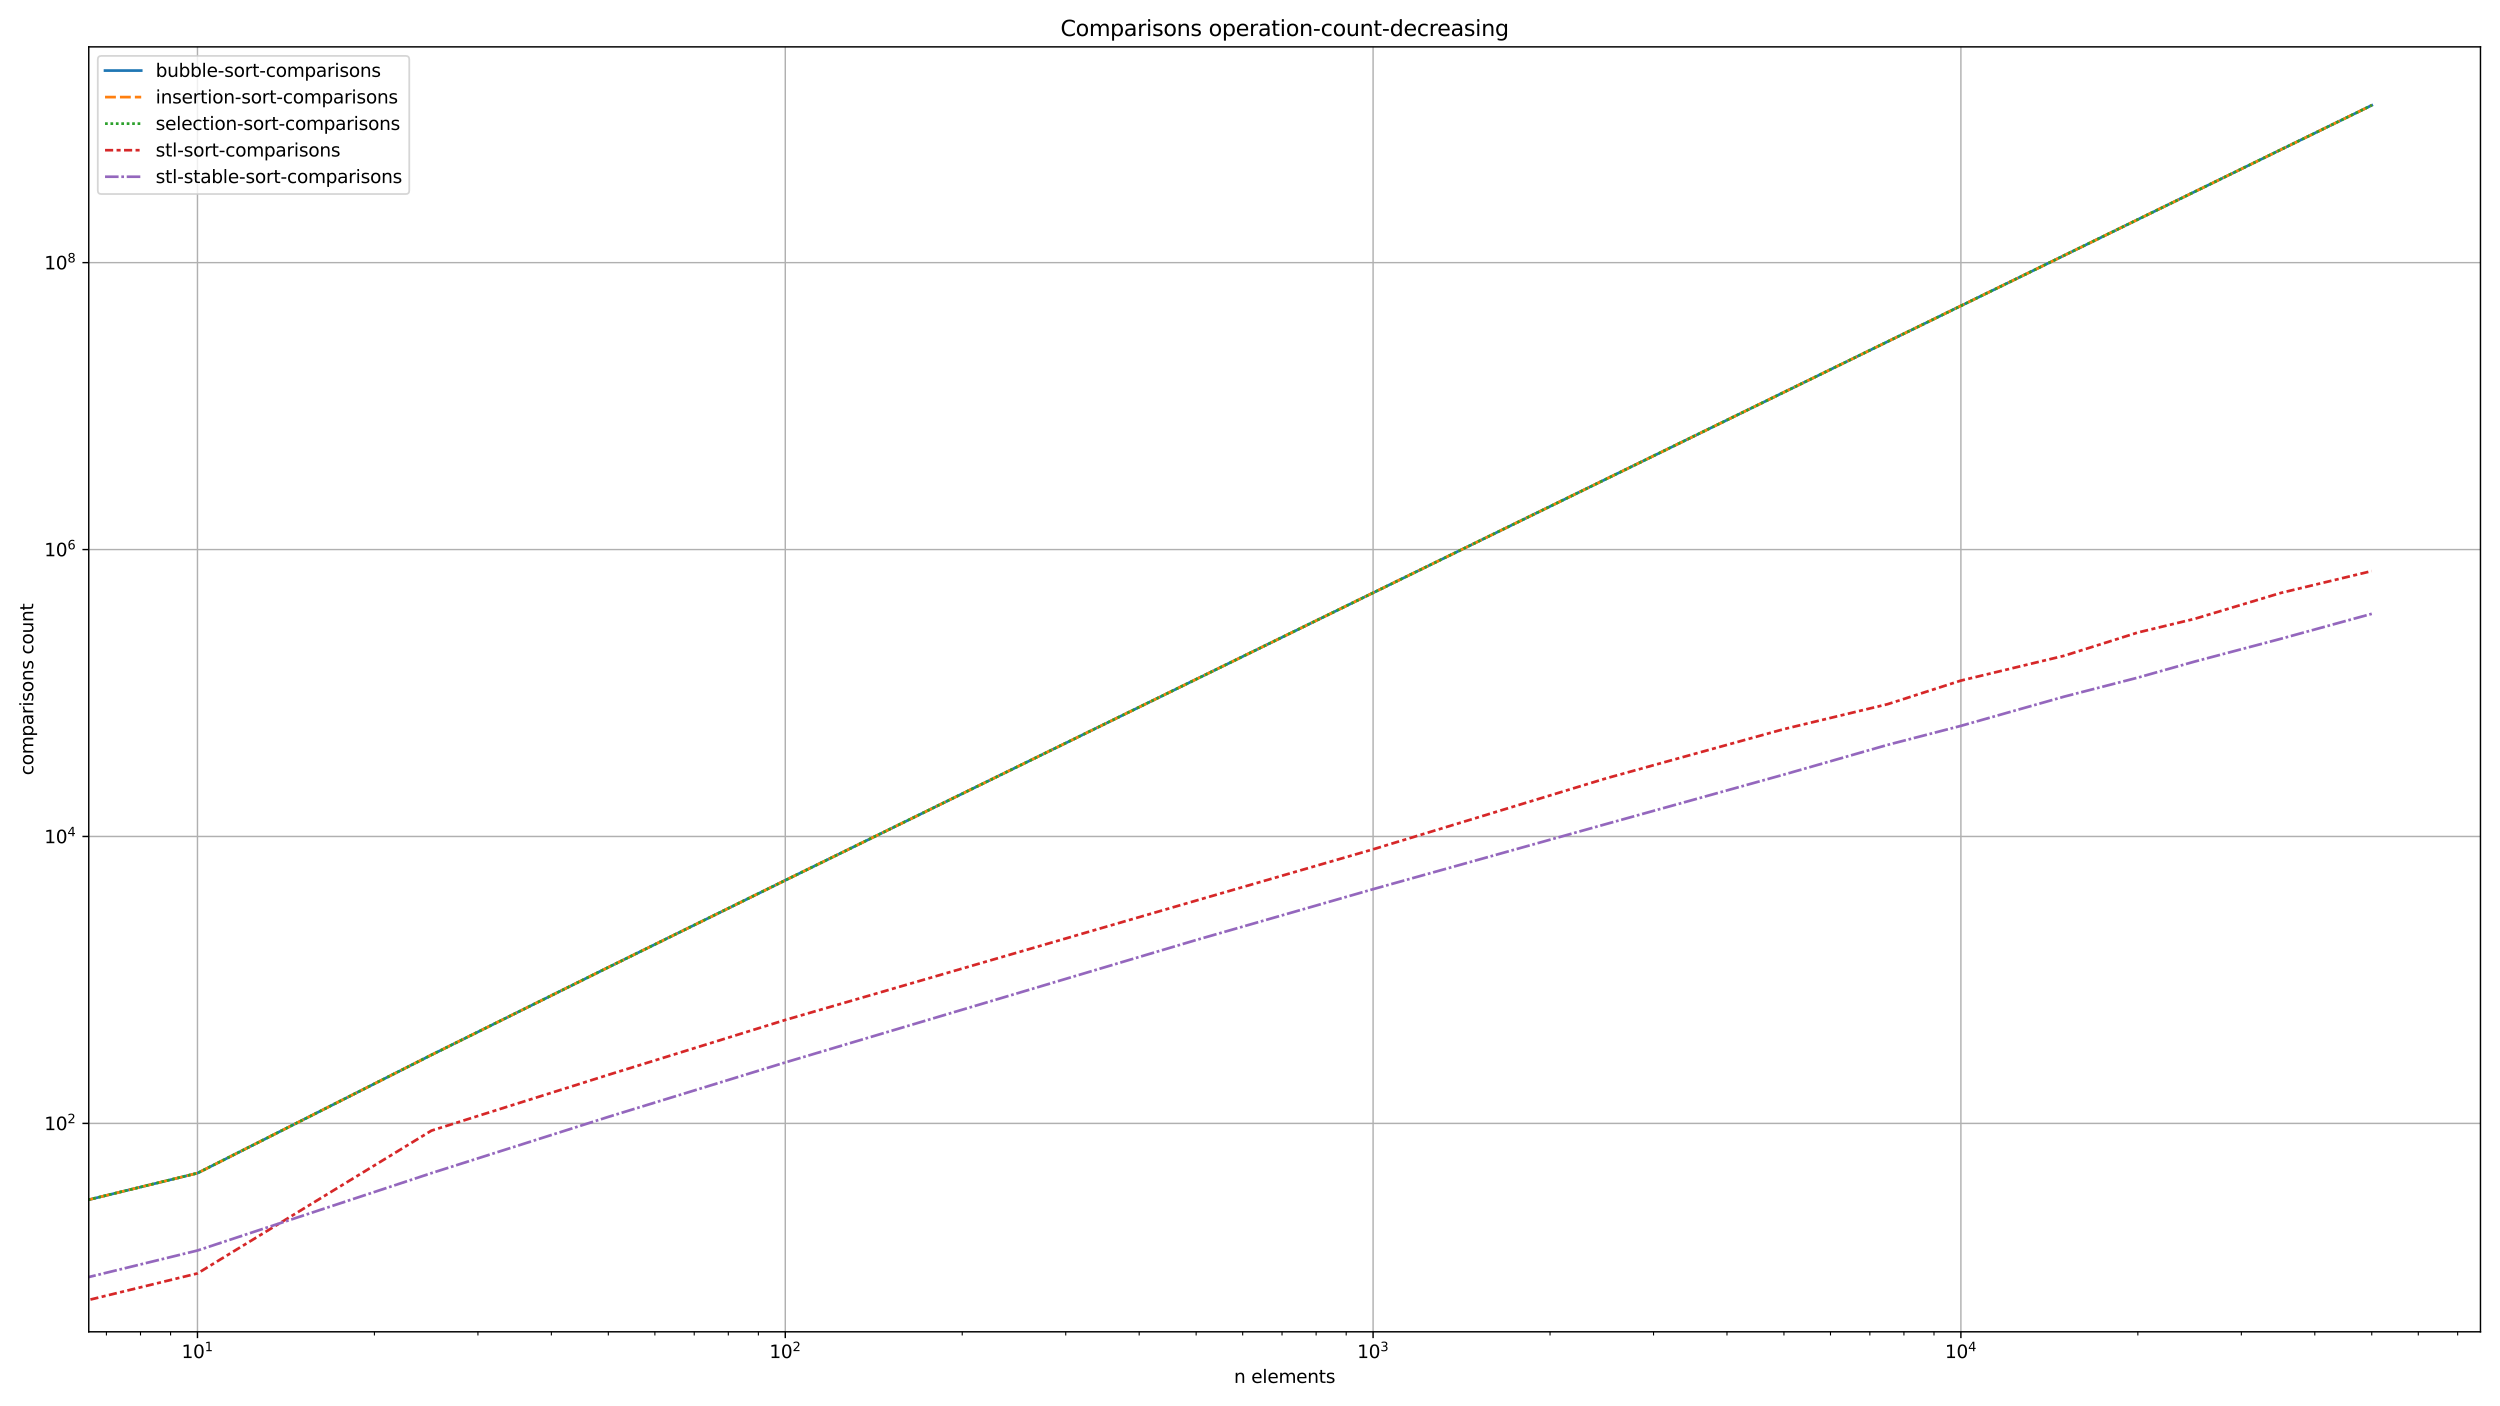 <?xml version="1.0" encoding="utf-8" standalone="no"?>
<!DOCTYPE svg PUBLIC "-//W3C//DTD SVG 1.1//EN"
  "http://www.w3.org/Graphics/SVG/1.1/DTD/svg11.dtd">
<svg xmlns:xlink="http://www.w3.org/1999/xlink" width="1382.4pt" height="777.6pt" viewBox="0 0 1382.4 777.6" xmlns="http://www.w3.org/2000/svg" version="1.1">
 <defs>
  <style type="text/css">*{stroke-linejoin: round; stroke-linecap: butt}</style>
 </defs>
 <g id="figure_1">
  <g id="patch_1">
   <path d="M 0 777.6 
L 1382.4 777.6 
L 1382.4 0 
L 0 0 
z
" style="fill: #ffffff"/>
  </g>
  <g id="axes_1">
   <g id="patch_2">
    <path d="M 49.078 736.444 
L 1371.6 736.444 
L 1371.6 25.918 
L 49.078 25.918 
z
" style="fill: #ffffff"/>
   </g>
   <g id="matplotlib.axis_1">
    <g id="xtick_1">
     <g id="line2d_1">
      <path d="M 109.193 736.444 
L 109.193 25.918 
" clip-path="url(#pd3c2c17e46)" style="fill: none; stroke: #b0b0b0; stroke-width: 0.8; stroke-linecap: square"/>
     </g>
     <g id="line2d_2">
      <defs>
       <path id="ma11996e21b" d="M 0 0 
L 0 3.5 
" style="stroke: #000000; stroke-width: 0.8"/>
      </defs>
      <g>
       <use xlink:href="#ma11996e21b" x="109.193" y="736.444" style="stroke: #000000; stroke-width: 0.8"/>
      </g>
     </g>
     <g id="text_1">
      <!-- $\mathdefault{10^{1}}$ -->
      <g transform="translate(100.393 751.042)scale(0.1 -0.1)">
       <defs>
        <path id="DejaVuSans-31" d="M 794 531 
L 1825 531 
L 1825 4091 
L 703 3866 
L 703 4441 
L 1819 4666 
L 2450 4666 
L 2450 531 
L 3481 531 
L 3481 0 
L 794 0 
L 794 531 
z
" transform="scale(0.016)"/>
        <path id="DejaVuSans-30" d="M 2034 4250 
Q 1547 4250 1301 3770 
Q 1056 3291 1056 2328 
Q 1056 1369 1301 889 
Q 1547 409 2034 409 
Q 2525 409 2770 889 
Q 3016 1369 3016 2328 
Q 3016 3291 2770 3770 
Q 2525 4250 2034 4250 
z
M 2034 4750 
Q 2819 4750 3233 4129 
Q 3647 3509 3647 2328 
Q 3647 1150 3233 529 
Q 2819 -91 2034 -91 
Q 1250 -91 836 529 
Q 422 1150 422 2328 
Q 422 3509 836 4129 
Q 1250 4750 2034 4750 
z
" transform="scale(0.016)"/>
       </defs>
       <use xlink:href="#DejaVuSans-31" transform="translate(0 0.684)"/>
       <use xlink:href="#DejaVuSans-30" transform="translate(63.623 0.684)"/>
       <use xlink:href="#DejaVuSans-31" transform="translate(128.203 38.966)scale(0.7)"/>
      </g>
     </g>
    </g>
    <g id="xtick_2">
     <g id="line2d_3">
      <path d="M 434.227 736.444 
L 434.227 25.918 
" clip-path="url(#pd3c2c17e46)" style="fill: none; stroke: #b0b0b0; stroke-width: 0.8; stroke-linecap: square"/>
     </g>
     <g id="line2d_4">
      <g>
       <use xlink:href="#ma11996e21b" x="434.227" y="736.444" style="stroke: #000000; stroke-width: 0.8"/>
      </g>
     </g>
     <g id="text_2">
      <!-- $\mathdefault{10^{2}}$ -->
      <g transform="translate(425.427 751.042)scale(0.1 -0.1)">
       <defs>
        <path id="DejaVuSans-32" d="M 1228 531 
L 3431 531 
L 3431 0 
L 469 0 
L 469 531 
Q 828 903 1448 1529 
Q 2069 2156 2228 2338 
Q 2531 2678 2651 2914 
Q 2772 3150 2772 3378 
Q 2772 3750 2511 3984 
Q 2250 4219 1831 4219 
Q 1534 4219 1204 4116 
Q 875 4013 500 3803 
L 500 4441 
Q 881 4594 1212 4672 
Q 1544 4750 1819 4750 
Q 2544 4750 2975 4387 
Q 3406 4025 3406 3419 
Q 3406 3131 3298 2873 
Q 3191 2616 2906 2266 
Q 2828 2175 2409 1742 
Q 1991 1309 1228 531 
z
" transform="scale(0.016)"/>
       </defs>
       <use xlink:href="#DejaVuSans-31" transform="translate(0 0.766)"/>
       <use xlink:href="#DejaVuSans-30" transform="translate(63.623 0.766)"/>
       <use xlink:href="#DejaVuSans-32" transform="translate(128.203 39.047)scale(0.7)"/>
      </g>
     </g>
    </g>
    <g id="xtick_3">
     <g id="line2d_5">
      <path d="M 759.262 736.444 
L 759.262 25.918 
" clip-path="url(#pd3c2c17e46)" style="fill: none; stroke: #b0b0b0; stroke-width: 0.8; stroke-linecap: square"/>
     </g>
     <g id="line2d_6">
      <g>
       <use xlink:href="#ma11996e21b" x="759.262" y="736.444" style="stroke: #000000; stroke-width: 0.8"/>
      </g>
     </g>
     <g id="text_3">
      <!-- $\mathdefault{10^{3}}$ -->
      <g transform="translate(750.462 751.042)scale(0.1 -0.1)">
       <defs>
        <path id="DejaVuSans-33" d="M 2597 2516 
Q 3050 2419 3304 2112 
Q 3559 1806 3559 1356 
Q 3559 666 3084 287 
Q 2609 -91 1734 -91 
Q 1441 -91 1130 -33 
Q 819 25 488 141 
L 488 750 
Q 750 597 1062 519 
Q 1375 441 1716 441 
Q 2309 441 2620 675 
Q 2931 909 2931 1356 
Q 2931 1769 2642 2001 
Q 2353 2234 1838 2234 
L 1294 2234 
L 1294 2753 
L 1863 2753 
Q 2328 2753 2575 2939 
Q 2822 3125 2822 3475 
Q 2822 3834 2567 4026 
Q 2313 4219 1838 4219 
Q 1578 4219 1281 4162 
Q 984 4106 628 3988 
L 628 4550 
Q 988 4650 1302 4700 
Q 1616 4750 1894 4750 
Q 2613 4750 3031 4423 
Q 3450 4097 3450 3541 
Q 3450 3153 3228 2886 
Q 3006 2619 2597 2516 
z
" transform="scale(0.016)"/>
       </defs>
       <use xlink:href="#DejaVuSans-31" transform="translate(0 0.766)"/>
       <use xlink:href="#DejaVuSans-30" transform="translate(63.623 0.766)"/>
       <use xlink:href="#DejaVuSans-33" transform="translate(128.203 39.047)scale(0.7)"/>
      </g>
     </g>
    </g>
    <g id="xtick_4">
     <g id="line2d_7">
      <path d="M 1084.296 736.444 
L 1084.296 25.918 
" clip-path="url(#pd3c2c17e46)" style="fill: none; stroke: #b0b0b0; stroke-width: 0.8; stroke-linecap: square"/>
     </g>
     <g id="line2d_8">
      <g>
       <use xlink:href="#ma11996e21b" x="1084.296" y="736.444" style="stroke: #000000; stroke-width: 0.8"/>
      </g>
     </g>
     <g id="text_4">
      <!-- $\mathdefault{10^{4}}$ -->
      <g transform="translate(1075.496 751.042)scale(0.1 -0.1)">
       <defs>
        <path id="DejaVuSans-34" d="M 2419 4116 
L 825 1625 
L 2419 1625 
L 2419 4116 
z
M 2253 4666 
L 3047 4666 
L 3047 1625 
L 3713 1625 
L 3713 1100 
L 3047 1100 
L 3047 0 
L 2419 0 
L 2419 1100 
L 313 1100 
L 313 1709 
L 2253 4666 
z
" transform="scale(0.016)"/>
       </defs>
       <use xlink:href="#DejaVuSans-31" transform="translate(0 0.684)"/>
       <use xlink:href="#DejaVuSans-30" transform="translate(63.623 0.684)"/>
       <use xlink:href="#DejaVuSans-34" transform="translate(128.203 38.966)scale(0.7)"/>
      </g>
     </g>
    </g>
    <g id="xtick_5">
     <g id="line2d_9">
      <defs>
       <path id="m3f48a4f9b1" d="M 0 0 
L 0 2 
" style="stroke: #000000; stroke-width: 0.6"/>
      </defs>
      <g>
       <use xlink:href="#m3f48a4f9b1" x="58.844" y="736.444" style="stroke: #000000; stroke-width: 0.6"/>
      </g>
     </g>
    </g>
    <g id="xtick_6">
     <g id="line2d_10">
      <g>
       <use xlink:href="#m3f48a4f9b1" x="77.694" y="736.444" style="stroke: #000000; stroke-width: 0.6"/>
      </g>
     </g>
    </g>
    <g id="xtick_7">
     <g id="line2d_11">
      <g>
       <use xlink:href="#m3f48a4f9b1" x="94.32" y="736.444" style="stroke: #000000; stroke-width: 0.6"/>
      </g>
     </g>
    </g>
    <g id="xtick_8">
     <g id="line2d_12">
      <g>
       <use xlink:href="#m3f48a4f9b1" x="207.038" y="736.444" style="stroke: #000000; stroke-width: 0.6"/>
      </g>
     </g>
    </g>
    <g id="xtick_9">
     <g id="line2d_13">
      <g>
       <use xlink:href="#m3f48a4f9b1" x="264.274" y="736.444" style="stroke: #000000; stroke-width: 0.6"/>
      </g>
     </g>
    </g>
    <g id="xtick_10">
     <g id="line2d_14">
      <g>
       <use xlink:href="#m3f48a4f9b1" x="304.883" y="736.444" style="stroke: #000000; stroke-width: 0.6"/>
      </g>
     </g>
    </g>
    <g id="xtick_11">
     <g id="line2d_15">
      <g>
       <use xlink:href="#m3f48a4f9b1" x="336.382" y="736.444" style="stroke: #000000; stroke-width: 0.6"/>
      </g>
     </g>
    </g>
    <g id="xtick_12">
     <g id="line2d_16">
      <g>
       <use xlink:href="#m3f48a4f9b1" x="362.119" y="736.444" style="stroke: #000000; stroke-width: 0.6"/>
      </g>
     </g>
    </g>
    <g id="xtick_13">
     <g id="line2d_17">
      <g>
       <use xlink:href="#m3f48a4f9b1" x="383.879" y="736.444" style="stroke: #000000; stroke-width: 0.6"/>
      </g>
     </g>
    </g>
    <g id="xtick_14">
     <g id="line2d_18">
      <g>
       <use xlink:href="#m3f48a4f9b1" x="402.728" y="736.444" style="stroke: #000000; stroke-width: 0.6"/>
      </g>
     </g>
    </g>
    <g id="xtick_15">
     <g id="line2d_19">
      <g>
       <use xlink:href="#m3f48a4f9b1" x="419.354" y="736.444" style="stroke: #000000; stroke-width: 0.6"/>
      </g>
     </g>
    </g>
    <g id="xtick_16">
     <g id="line2d_20">
      <g>
       <use xlink:href="#m3f48a4f9b1" x="532.072" y="736.444" style="stroke: #000000; stroke-width: 0.6"/>
      </g>
     </g>
    </g>
    <g id="xtick_17">
     <g id="line2d_21">
      <g>
       <use xlink:href="#m3f48a4f9b1" x="589.308" y="736.444" style="stroke: #000000; stroke-width: 0.6"/>
      </g>
     </g>
    </g>
    <g id="xtick_18">
     <g id="line2d_22">
      <g>
       <use xlink:href="#m3f48a4f9b1" x="629.917" y="736.444" style="stroke: #000000; stroke-width: 0.6"/>
      </g>
     </g>
    </g>
    <g id="xtick_19">
     <g id="line2d_23">
      <g>
       <use xlink:href="#m3f48a4f9b1" x="661.417" y="736.444" style="stroke: #000000; stroke-width: 0.6"/>
      </g>
     </g>
    </g>
    <g id="xtick_20">
     <g id="line2d_24">
      <g>
       <use xlink:href="#m3f48a4f9b1" x="687.153" y="736.444" style="stroke: #000000; stroke-width: 0.6"/>
      </g>
     </g>
    </g>
    <g id="xtick_21">
     <g id="line2d_25">
      <g>
       <use xlink:href="#m3f48a4f9b1" x="708.913" y="736.444" style="stroke: #000000; stroke-width: 0.6"/>
      </g>
     </g>
    </g>
    <g id="xtick_22">
     <g id="line2d_26">
      <g>
       <use xlink:href="#m3f48a4f9b1" x="727.763" y="736.444" style="stroke: #000000; stroke-width: 0.6"/>
      </g>
     </g>
    </g>
    <g id="xtick_23">
     <g id="line2d_27">
      <g>
       <use xlink:href="#m3f48a4f9b1" x="744.389" y="736.444" style="stroke: #000000; stroke-width: 0.6"/>
      </g>
     </g>
    </g>
    <g id="xtick_24">
     <g id="line2d_28">
      <g>
       <use xlink:href="#m3f48a4f9b1" x="857.107" y="736.444" style="stroke: #000000; stroke-width: 0.6"/>
      </g>
     </g>
    </g>
    <g id="xtick_25">
     <g id="line2d_29">
      <g>
       <use xlink:href="#m3f48a4f9b1" x="914.342" y="736.444" style="stroke: #000000; stroke-width: 0.6"/>
      </g>
     </g>
    </g>
    <g id="xtick_26">
     <g id="line2d_30">
      <g>
       <use xlink:href="#m3f48a4f9b1" x="954.952" y="736.444" style="stroke: #000000; stroke-width: 0.6"/>
      </g>
     </g>
    </g>
    <g id="xtick_27">
     <g id="line2d_31">
      <g>
       <use xlink:href="#m3f48a4f9b1" x="986.451" y="736.444" style="stroke: #000000; stroke-width: 0.6"/>
      </g>
     </g>
    </g>
    <g id="xtick_28">
     <g id="line2d_32">
      <g>
       <use xlink:href="#m3f48a4f9b1" x="1012.188" y="736.444" style="stroke: #000000; stroke-width: 0.6"/>
      </g>
     </g>
    </g>
    <g id="xtick_29">
     <g id="line2d_33">
      <g>
       <use xlink:href="#m3f48a4f9b1" x="1033.948" y="736.444" style="stroke: #000000; stroke-width: 0.6"/>
      </g>
     </g>
    </g>
    <g id="xtick_30">
     <g id="line2d_34">
      <g>
       <use xlink:href="#m3f48a4f9b1" x="1052.797" y="736.444" style="stroke: #000000; stroke-width: 0.6"/>
      </g>
     </g>
    </g>
    <g id="xtick_31">
     <g id="line2d_35">
      <g>
       <use xlink:href="#m3f48a4f9b1" x="1069.423" y="736.444" style="stroke: #000000; stroke-width: 0.6"/>
      </g>
     </g>
    </g>
    <g id="xtick_32">
     <g id="line2d_36">
      <g>
       <use xlink:href="#m3f48a4f9b1" x="1182.141" y="736.444" style="stroke: #000000; stroke-width: 0.6"/>
      </g>
     </g>
    </g>
    <g id="xtick_33">
     <g id="line2d_37">
      <g>
       <use xlink:href="#m3f48a4f9b1" x="1239.377" y="736.444" style="stroke: #000000; stroke-width: 0.6"/>
      </g>
     </g>
    </g>
    <g id="xtick_34">
     <g id="line2d_38">
      <g>
       <use xlink:href="#m3f48a4f9b1" x="1279.986" y="736.444" style="stroke: #000000; stroke-width: 0.6"/>
      </g>
     </g>
    </g>
    <g id="xtick_35">
     <g id="line2d_39">
      <g>
       <use xlink:href="#m3f48a4f9b1" x="1311.485" y="736.444" style="stroke: #000000; stroke-width: 0.6"/>
      </g>
     </g>
    </g>
    <g id="xtick_36">
     <g id="line2d_40">
      <g>
       <use xlink:href="#m3f48a4f9b1" x="1337.222" y="736.444" style="stroke: #000000; stroke-width: 0.6"/>
      </g>
     </g>
    </g>
    <g id="xtick_37">
     <g id="line2d_41">
      <g>
       <use xlink:href="#m3f48a4f9b1" x="1358.982" y="736.444" style="stroke: #000000; stroke-width: 0.6"/>
      </g>
     </g>
    </g>
    <g id="text_5">
     <!-- n elements -->
     <g transform="translate(682.359 764.72)scale(0.1 -0.1)">
      <defs>
       <path id="DejaVuSans-6e" d="M 3513 2113 
L 3513 0 
L 2938 0 
L 2938 2094 
Q 2938 2591 2744 2837 
Q 2550 3084 2163 3084 
Q 1697 3084 1428 2787 
Q 1159 2491 1159 1978 
L 1159 0 
L 581 0 
L 581 3500 
L 1159 3500 
L 1159 2956 
Q 1366 3272 1645 3428 
Q 1925 3584 2291 3584 
Q 2894 3584 3203 3211 
Q 3513 2838 3513 2113 
z
" transform="scale(0.016)"/>
       <path id="DejaVuSans-20" transform="scale(0.016)"/>
       <path id="DejaVuSans-65" d="M 3597 1894 
L 3597 1613 
L 953 1613 
Q 991 1019 1311 708 
Q 1631 397 2203 397 
Q 2534 397 2845 478 
Q 3156 559 3463 722 
L 3463 178 
Q 3153 47 2828 -22 
Q 2503 -91 2169 -91 
Q 1331 -91 842 396 
Q 353 884 353 1716 
Q 353 2575 817 3079 
Q 1281 3584 2069 3584 
Q 2775 3584 3186 3129 
Q 3597 2675 3597 1894 
z
M 3022 2063 
Q 3016 2534 2758 2815 
Q 2500 3097 2075 3097 
Q 1594 3097 1305 2825 
Q 1016 2553 972 2059 
L 3022 2063 
z
" transform="scale(0.016)"/>
       <path id="DejaVuSans-6c" d="M 603 4863 
L 1178 4863 
L 1178 0 
L 603 0 
L 603 4863 
z
" transform="scale(0.016)"/>
       <path id="DejaVuSans-6d" d="M 3328 2828 
Q 3544 3216 3844 3400 
Q 4144 3584 4550 3584 
Q 5097 3584 5394 3201 
Q 5691 2819 5691 2113 
L 5691 0 
L 5113 0 
L 5113 2094 
Q 5113 2597 4934 2840 
Q 4756 3084 4391 3084 
Q 3944 3084 3684 2787 
Q 3425 2491 3425 1978 
L 3425 0 
L 2847 0 
L 2847 2094 
Q 2847 2600 2669 2842 
Q 2491 3084 2119 3084 
Q 1678 3084 1418 2786 
Q 1159 2488 1159 1978 
L 1159 0 
L 581 0 
L 581 3500 
L 1159 3500 
L 1159 2956 
Q 1356 3278 1631 3431 
Q 1906 3584 2284 3584 
Q 2666 3584 2933 3390 
Q 3200 3197 3328 2828 
z
" transform="scale(0.016)"/>
       <path id="DejaVuSans-74" d="M 1172 4494 
L 1172 3500 
L 2356 3500 
L 2356 3053 
L 1172 3053 
L 1172 1153 
Q 1172 725 1289 603 
Q 1406 481 1766 481 
L 2356 481 
L 2356 0 
L 1766 0 
Q 1100 0 847 248 
Q 594 497 594 1153 
L 594 3053 
L 172 3053 
L 172 3500 
L 594 3500 
L 594 4494 
L 1172 4494 
z
" transform="scale(0.016)"/>
       <path id="DejaVuSans-73" d="M 2834 3397 
L 2834 2853 
Q 2591 2978 2328 3040 
Q 2066 3103 1784 3103 
Q 1356 3103 1142 2972 
Q 928 2841 928 2578 
Q 928 2378 1081 2264 
Q 1234 2150 1697 2047 
L 1894 2003 
Q 2506 1872 2764 1633 
Q 3022 1394 3022 966 
Q 3022 478 2636 193 
Q 2250 -91 1575 -91 
Q 1294 -91 989 -36 
Q 684 19 347 128 
L 347 722 
Q 666 556 975 473 
Q 1284 391 1588 391 
Q 1994 391 2212 530 
Q 2431 669 2431 922 
Q 2431 1156 2273 1281 
Q 2116 1406 1581 1522 
L 1381 1569 
Q 847 1681 609 1914 
Q 372 2147 372 2553 
Q 372 3047 722 3315 
Q 1072 3584 1716 3584 
Q 2034 3584 2315 3537 
Q 2597 3491 2834 3397 
z
" transform="scale(0.016)"/>
      </defs>
      <use xlink:href="#DejaVuSans-6e"/>
      <use xlink:href="#DejaVuSans-20" x="63.379"/>
      <use xlink:href="#DejaVuSans-65" x="95.166"/>
      <use xlink:href="#DejaVuSans-6c" x="156.689"/>
      <use xlink:href="#DejaVuSans-65" x="184.473"/>
      <use xlink:href="#DejaVuSans-6d" x="245.996"/>
      <use xlink:href="#DejaVuSans-65" x="343.408"/>
      <use xlink:href="#DejaVuSans-6e" x="404.932"/>
      <use xlink:href="#DejaVuSans-74" x="468.311"/>
      <use xlink:href="#DejaVuSans-73" x="507.52"/>
     </g>
    </g>
   </g>
   <g id="matplotlib.axis_2">
    <g id="ytick_1">
     <g id="line2d_42">
      <path d="M 49.078 621.19 
L 1371.6 621.19 
" clip-path="url(#pd3c2c17e46)" style="fill: none; stroke: #b0b0b0; stroke-width: 0.8; stroke-linecap: square"/>
     </g>
     <g id="line2d_43">
      <defs>
       <path id="me685c38110" d="M 0 0 
L -3.5 0 
" style="stroke: #000000; stroke-width: 0.8"/>
      </defs>
      <g>
       <use xlink:href="#me685c38110" x="49.078" y="621.19" style="stroke: #000000; stroke-width: 0.8"/>
      </g>
     </g>
     <g id="text_6">
      <!-- $\mathdefault{10^{2}}$ -->
      <g transform="translate(24.478 624.99)scale(0.1 -0.1)">
       <use xlink:href="#DejaVuSans-31" transform="translate(0 0.766)"/>
       <use xlink:href="#DejaVuSans-30" transform="translate(63.623 0.766)"/>
       <use xlink:href="#DejaVuSans-32" transform="translate(128.203 39.047)scale(0.7)"/>
      </g>
     </g>
    </g>
    <g id="ytick_2">
     <g id="line2d_44">
      <path d="M 49.078 462.536 
L 1371.6 462.536 
" clip-path="url(#pd3c2c17e46)" style="fill: none; stroke: #b0b0b0; stroke-width: 0.8; stroke-linecap: square"/>
     </g>
     <g id="line2d_45">
      <g>
       <use xlink:href="#me685c38110" x="49.078" y="462.536" style="stroke: #000000; stroke-width: 0.8"/>
      </g>
     </g>
     <g id="text_7">
      <!-- $\mathdefault{10^{4}}$ -->
      <g transform="translate(24.478 466.336)scale(0.1 -0.1)">
       <use xlink:href="#DejaVuSans-31" transform="translate(0 0.684)"/>
       <use xlink:href="#DejaVuSans-30" transform="translate(63.623 0.684)"/>
       <use xlink:href="#DejaVuSans-34" transform="translate(128.203 38.966)scale(0.7)"/>
      </g>
     </g>
    </g>
    <g id="ytick_3">
     <g id="line2d_46">
      <path d="M 49.078 303.883 
L 1371.6 303.883 
" clip-path="url(#pd3c2c17e46)" style="fill: none; stroke: #b0b0b0; stroke-width: 0.8; stroke-linecap: square"/>
     </g>
     <g id="line2d_47">
      <g>
       <use xlink:href="#me685c38110" x="49.078" y="303.883" style="stroke: #000000; stroke-width: 0.8"/>
      </g>
     </g>
     <g id="text_8">
      <!-- $\mathdefault{10^{6}}$ -->
      <g transform="translate(24.478 307.682)scale(0.1 -0.1)">
       <defs>
        <path id="DejaVuSans-36" d="M 2113 2584 
Q 1688 2584 1439 2293 
Q 1191 2003 1191 1497 
Q 1191 994 1439 701 
Q 1688 409 2113 409 
Q 2538 409 2786 701 
Q 3034 994 3034 1497 
Q 3034 2003 2786 2293 
Q 2538 2584 2113 2584 
z
M 3366 4563 
L 3366 3988 
Q 3128 4100 2886 4159 
Q 2644 4219 2406 4219 
Q 1781 4219 1451 3797 
Q 1122 3375 1075 2522 
Q 1259 2794 1537 2939 
Q 1816 3084 2150 3084 
Q 2853 3084 3261 2657 
Q 3669 2231 3669 1497 
Q 3669 778 3244 343 
Q 2819 -91 2113 -91 
Q 1303 -91 875 529 
Q 447 1150 447 2328 
Q 447 3434 972 4092 
Q 1497 4750 2381 4750 
Q 2619 4750 2861 4703 
Q 3103 4656 3366 4563 
z
" transform="scale(0.016)"/>
       </defs>
       <use xlink:href="#DejaVuSans-31" transform="translate(0 0.766)"/>
       <use xlink:href="#DejaVuSans-30" transform="translate(63.623 0.766)"/>
       <use xlink:href="#DejaVuSans-36" transform="translate(128.203 39.047)scale(0.7)"/>
      </g>
     </g>
    </g>
    <g id="ytick_4">
     <g id="line2d_48">
      <path d="M 49.078 145.229 
L 1371.6 145.229 
" clip-path="url(#pd3c2c17e46)" style="fill: none; stroke: #b0b0b0; stroke-width: 0.8; stroke-linecap: square"/>
     </g>
     <g id="line2d_49">
      <g>
       <use xlink:href="#me685c38110" x="49.078" y="145.229" style="stroke: #000000; stroke-width: 0.8"/>
      </g>
     </g>
     <g id="text_9">
      <!-- $\mathdefault{10^{8}}$ -->
      <g transform="translate(24.478 149.028)scale(0.1 -0.1)">
       <defs>
        <path id="DejaVuSans-38" d="M 2034 2216 
Q 1584 2216 1326 1975 
Q 1069 1734 1069 1313 
Q 1069 891 1326 650 
Q 1584 409 2034 409 
Q 2484 409 2743 651 
Q 3003 894 3003 1313 
Q 3003 1734 2745 1975 
Q 2488 2216 2034 2216 
z
M 1403 2484 
Q 997 2584 770 2862 
Q 544 3141 544 3541 
Q 544 4100 942 4425 
Q 1341 4750 2034 4750 
Q 2731 4750 3128 4425 
Q 3525 4100 3525 3541 
Q 3525 3141 3298 2862 
Q 3072 2584 2669 2484 
Q 3125 2378 3379 2068 
Q 3634 1759 3634 1313 
Q 3634 634 3220 271 
Q 2806 -91 2034 -91 
Q 1263 -91 848 271 
Q 434 634 434 1313 
Q 434 1759 690 2068 
Q 947 2378 1403 2484 
z
M 1172 3481 
Q 1172 3119 1398 2916 
Q 1625 2713 2034 2713 
Q 2441 2713 2670 2916 
Q 2900 3119 2900 3481 
Q 2900 3844 2670 4047 
Q 2441 4250 2034 4250 
Q 1625 4250 1398 4047 
Q 1172 3844 1172 3481 
z
" transform="scale(0.016)"/>
       </defs>
       <use xlink:href="#DejaVuSans-31" transform="translate(0 0.766)"/>
       <use xlink:href="#DejaVuSans-30" transform="translate(63.623 0.766)"/>
       <use xlink:href="#DejaVuSans-38" transform="translate(128.203 39.047)scale(0.7)"/>
      </g>
     </g>
    </g>
    <g id="text_10">
     <!-- comparisons count -->
     <g transform="translate(18.398 428.675)rotate(-90)scale(0.1 -0.1)">
      <defs>
       <path id="DejaVuSans-63" d="M 3122 3366 
L 3122 2828 
Q 2878 2963 2633 3030 
Q 2388 3097 2138 3097 
Q 1578 3097 1268 2742 
Q 959 2388 959 1747 
Q 959 1106 1268 751 
Q 1578 397 2138 397 
Q 2388 397 2633 464 
Q 2878 531 3122 666 
L 3122 134 
Q 2881 22 2623 -34 
Q 2366 -91 2075 -91 
Q 1284 -91 818 406 
Q 353 903 353 1747 
Q 353 2603 823 3093 
Q 1294 3584 2113 3584 
Q 2378 3584 2631 3529 
Q 2884 3475 3122 3366 
z
" transform="scale(0.016)"/>
       <path id="DejaVuSans-6f" d="M 1959 3097 
Q 1497 3097 1228 2736 
Q 959 2375 959 1747 
Q 959 1119 1226 758 
Q 1494 397 1959 397 
Q 2419 397 2687 759 
Q 2956 1122 2956 1747 
Q 2956 2369 2687 2733 
Q 2419 3097 1959 3097 
z
M 1959 3584 
Q 2709 3584 3137 3096 
Q 3566 2609 3566 1747 
Q 3566 888 3137 398 
Q 2709 -91 1959 -91 
Q 1206 -91 779 398 
Q 353 888 353 1747 
Q 353 2609 779 3096 
Q 1206 3584 1959 3584 
z
" transform="scale(0.016)"/>
       <path id="DejaVuSans-70" d="M 1159 525 
L 1159 -1331 
L 581 -1331 
L 581 3500 
L 1159 3500 
L 1159 2969 
Q 1341 3281 1617 3432 
Q 1894 3584 2278 3584 
Q 2916 3584 3314 3078 
Q 3713 2572 3713 1747 
Q 3713 922 3314 415 
Q 2916 -91 2278 -91 
Q 1894 -91 1617 61 
Q 1341 213 1159 525 
z
M 3116 1747 
Q 3116 2381 2855 2742 
Q 2594 3103 2138 3103 
Q 1681 3103 1420 2742 
Q 1159 2381 1159 1747 
Q 1159 1113 1420 752 
Q 1681 391 2138 391 
Q 2594 391 2855 752 
Q 3116 1113 3116 1747 
z
" transform="scale(0.016)"/>
       <path id="DejaVuSans-61" d="M 2194 1759 
Q 1497 1759 1228 1600 
Q 959 1441 959 1056 
Q 959 750 1161 570 
Q 1363 391 1709 391 
Q 2188 391 2477 730 
Q 2766 1069 2766 1631 
L 2766 1759 
L 2194 1759 
z
M 3341 1997 
L 3341 0 
L 2766 0 
L 2766 531 
Q 2569 213 2275 61 
Q 1981 -91 1556 -91 
Q 1019 -91 701 211 
Q 384 513 384 1019 
Q 384 1609 779 1909 
Q 1175 2209 1959 2209 
L 2766 2209 
L 2766 2266 
Q 2766 2663 2505 2880 
Q 2244 3097 1772 3097 
Q 1472 3097 1187 3025 
Q 903 2953 641 2809 
L 641 3341 
Q 956 3463 1253 3523 
Q 1550 3584 1831 3584 
Q 2591 3584 2966 3190 
Q 3341 2797 3341 1997 
z
" transform="scale(0.016)"/>
       <path id="DejaVuSans-72" d="M 2631 2963 
Q 2534 3019 2420 3045 
Q 2306 3072 2169 3072 
Q 1681 3072 1420 2755 
Q 1159 2438 1159 1844 
L 1159 0 
L 581 0 
L 581 3500 
L 1159 3500 
L 1159 2956 
Q 1341 3275 1631 3429 
Q 1922 3584 2338 3584 
Q 2397 3584 2469 3576 
Q 2541 3569 2628 3553 
L 2631 2963 
z
" transform="scale(0.016)"/>
       <path id="DejaVuSans-69" d="M 603 3500 
L 1178 3500 
L 1178 0 
L 603 0 
L 603 3500 
z
M 603 4863 
L 1178 4863 
L 1178 4134 
L 603 4134 
L 603 4863 
z
" transform="scale(0.016)"/>
       <path id="DejaVuSans-75" d="M 544 1381 
L 544 3500 
L 1119 3500 
L 1119 1403 
Q 1119 906 1312 657 
Q 1506 409 1894 409 
Q 2359 409 2629 706 
Q 2900 1003 2900 1516 
L 2900 3500 
L 3475 3500 
L 3475 0 
L 2900 0 
L 2900 538 
Q 2691 219 2414 64 
Q 2138 -91 1772 -91 
Q 1169 -91 856 284 
Q 544 659 544 1381 
z
M 1991 3584 
L 1991 3584 
z
" transform="scale(0.016)"/>
      </defs>
      <use xlink:href="#DejaVuSans-63"/>
      <use xlink:href="#DejaVuSans-6f" x="54.98"/>
      <use xlink:href="#DejaVuSans-6d" x="116.162"/>
      <use xlink:href="#DejaVuSans-70" x="213.574"/>
      <use xlink:href="#DejaVuSans-61" x="277.051"/>
      <use xlink:href="#DejaVuSans-72" x="338.33"/>
      <use xlink:href="#DejaVuSans-69" x="379.443"/>
      <use xlink:href="#DejaVuSans-73" x="407.227"/>
      <use xlink:href="#DejaVuSans-6f" x="459.326"/>
      <use xlink:href="#DejaVuSans-6e" x="520.508"/>
      <use xlink:href="#DejaVuSans-73" x="583.887"/>
      <use xlink:href="#DejaVuSans-20" x="635.986"/>
      <use xlink:href="#DejaVuSans-63" x="667.773"/>
      <use xlink:href="#DejaVuSans-6f" x="722.754"/>
      <use xlink:href="#DejaVuSans-75" x="783.936"/>
      <use xlink:href="#DejaVuSans-6e" x="847.314"/>
      <use xlink:href="#DejaVuSans-74" x="910.693"/>
     </g>
    </g>
   </g>
   <g id="line2d_50">
    <path d="M -1 675.611 
L 109.193 648.7 
L 238.537 583.342 
L 336.382 534.872 
L 434.227 486.762 
L 661.417 375.591 
L 759.262 327.797 
L 888.606 264.641 
L 986.451 216.875 
L 1043.687 188.935 
L 1084.296 169.112 
L 1141.532 141.173 
L 1182.141 121.351 
L 1213.64 105.975 
L 1261.137 82.791 
L 1311.485 58.215 
" clip-path="url(#pd3c2c17e46)" style="fill: none; stroke: #1f77b4; stroke-width: 1.5; stroke-linecap: square"/>
   </g>
   <g id="line2d_51">
    <path d="M -1 675.611 
L 109.193 648.7 
L 238.537 583.342 
L 336.382 534.872 
L 434.227 486.762 
L 661.417 375.591 
L 759.262 327.797 
L 888.606 264.641 
L 986.451 216.875 
L 1043.687 188.935 
L 1084.296 169.112 
L 1141.532 141.173 
L 1182.141 121.351 
L 1213.64 105.975 
L 1261.137 82.791 
L 1311.485 58.215 
" clip-path="url(#pd3c2c17e46)" style="fill: none; stroke-dasharray: 6,2.25; stroke-dashoffset: 0; stroke: #ff7f0e; stroke-width: 1.5"/>
   </g>
   <g id="line2d_52">
    <path d="M -1 675.611 
L 109.193 648.7 
L 238.537 583.342 
L 336.382 534.872 
L 434.227 486.762 
L 661.417 375.591 
L 759.262 327.797 
L 888.606 264.641 
L 986.451 216.875 
L 1043.687 188.935 
L 1084.296 169.112 
L 1141.532 141.173 
L 1182.141 121.351 
L 1213.64 105.975 
L 1261.137 82.791 
L 1311.485 58.215 
" clip-path="url(#pd3c2c17e46)" style="fill: none; stroke-dasharray: 1.5,1.5; stroke-dashoffset: 0; stroke: #2ca02c; stroke-width: 1.5"/>
   </g>
   <g id="line2d_53">
    <path d="M -1 731.039 
L 109.193 704.147 
L 238.537 625.205 
L 336.382 594.342 
L 434.227 563.997 
L 661.417 497.983 
L 759.262 469.635 
L 888.606 430.257 
L 986.451 403.164 
L 1043.687 389.408 
L 1084.296 376.342 
L 1141.532 362.568 
L 1182.141 349.751 
L 1213.64 342.171 
L 1261.137 327.886 
L 1311.485 315.769 
" clip-path="url(#pd3c2c17e46)" style="fill: none; stroke-dasharray: 4.5,1.875,2.25,1.875; stroke-dashoffset: 0; stroke: #d62728; stroke-width: 1.5"/>
   </g>
   <g id="line2d_54">
    <path d="M -1 718.375 
L 109.193 691.479 
L 238.537 648.7 
L 336.382 617.595 
L 434.227 587.486 
L 661.417 519.787 
L 759.262 491.676 
L 888.606 455.522 
L 986.451 428.305 
L 1043.687 411.904 
L 1084.296 401.375 
L 1141.532 385.176 
L 1182.141 374.695 
L 1213.64 365.798 
L 1261.137 353.246 
L 1311.485 339.414 
" clip-path="url(#pd3c2c17e46)" style="fill: none; stroke-dasharray: 7.5,1.5,1.5,1.5; stroke-dashoffset: 0; stroke: #9467bd; stroke-width: 1.5"/>
   </g>
   <g id="line2d_55"/>
   <g id="line2d_56"/>
   <g id="line2d_57"/>
   <g id="line2d_58"/>
   <g id="line2d_59"/>
   <g id="patch_3">
    <path d="M 49.078 736.444 
L 49.078 25.918 
" style="fill: none; stroke: #000000; stroke-width: 0.8; stroke-linejoin: miter; stroke-linecap: square"/>
   </g>
   <g id="patch_4">
    <path d="M 1371.6 736.444 
L 1371.6 25.918 
" style="fill: none; stroke: #000000; stroke-width: 0.8; stroke-linejoin: miter; stroke-linecap: square"/>
   </g>
   <g id="patch_5">
    <path d="M 49.078 736.444 
L 1371.6 736.444 
" style="fill: none; stroke: #000000; stroke-width: 0.8; stroke-linejoin: miter; stroke-linecap: square"/>
   </g>
   <g id="patch_6">
    <path d="M 49.078 25.918 
L 1371.6 25.918 
" style="fill: none; stroke: #000000; stroke-width: 0.8; stroke-linejoin: miter; stroke-linecap: square"/>
   </g>
   <g id="text_11">
    <!-- Comparisons operation-count-decreasing -->
    <g transform="translate(586.413 19.918)scale(0.12 -0.12)">
     <defs>
      <path id="DejaVuSans-43" d="M 4122 4306 
L 4122 3641 
Q 3803 3938 3442 4084 
Q 3081 4231 2675 4231 
Q 1875 4231 1450 3742 
Q 1025 3253 1025 2328 
Q 1025 1406 1450 917 
Q 1875 428 2675 428 
Q 3081 428 3442 575 
Q 3803 722 4122 1019 
L 4122 359 
Q 3791 134 3420 21 
Q 3050 -91 2638 -91 
Q 1578 -91 968 557 
Q 359 1206 359 2328 
Q 359 3453 968 4101 
Q 1578 4750 2638 4750 
Q 3056 4750 3426 4639 
Q 3797 4528 4122 4306 
z
" transform="scale(0.016)"/>
      <path id="DejaVuSans-2d" d="M 313 2009 
L 1997 2009 
L 1997 1497 
L 313 1497 
L 313 2009 
z
" transform="scale(0.016)"/>
      <path id="DejaVuSans-64" d="M 2906 2969 
L 2906 4863 
L 3481 4863 
L 3481 0 
L 2906 0 
L 2906 525 
Q 2725 213 2448 61 
Q 2172 -91 1784 -91 
Q 1150 -91 751 415 
Q 353 922 353 1747 
Q 353 2572 751 3078 
Q 1150 3584 1784 3584 
Q 2172 3584 2448 3432 
Q 2725 3281 2906 2969 
z
M 947 1747 
Q 947 1113 1208 752 
Q 1469 391 1925 391 
Q 2381 391 2643 752 
Q 2906 1113 2906 1747 
Q 2906 2381 2643 2742 
Q 2381 3103 1925 3103 
Q 1469 3103 1208 2742 
Q 947 2381 947 1747 
z
" transform="scale(0.016)"/>
      <path id="DejaVuSans-67" d="M 2906 1791 
Q 2906 2416 2648 2759 
Q 2391 3103 1925 3103 
Q 1463 3103 1205 2759 
Q 947 2416 947 1791 
Q 947 1169 1205 825 
Q 1463 481 1925 481 
Q 2391 481 2648 825 
Q 2906 1169 2906 1791 
z
M 3481 434 
Q 3481 -459 3084 -895 
Q 2688 -1331 1869 -1331 
Q 1566 -1331 1297 -1286 
Q 1028 -1241 775 -1147 
L 775 -588 
Q 1028 -725 1275 -790 
Q 1522 -856 1778 -856 
Q 2344 -856 2625 -561 
Q 2906 -266 2906 331 
L 2906 616 
Q 2728 306 2450 153 
Q 2172 0 1784 0 
Q 1141 0 747 490 
Q 353 981 353 1791 
Q 353 2603 747 3093 
Q 1141 3584 1784 3584 
Q 2172 3584 2450 3431 
Q 2728 3278 2906 2969 
L 2906 3500 
L 3481 3500 
L 3481 434 
z
" transform="scale(0.016)"/>
     </defs>
     <use xlink:href="#DejaVuSans-43"/>
     <use xlink:href="#DejaVuSans-6f" x="69.824"/>
     <use xlink:href="#DejaVuSans-6d" x="131.006"/>
     <use xlink:href="#DejaVuSans-70" x="228.418"/>
     <use xlink:href="#DejaVuSans-61" x="291.895"/>
     <use xlink:href="#DejaVuSans-72" x="353.174"/>
     <use xlink:href="#DejaVuSans-69" x="394.287"/>
     <use xlink:href="#DejaVuSans-73" x="422.07"/>
     <use xlink:href="#DejaVuSans-6f" x="474.17"/>
     <use xlink:href="#DejaVuSans-6e" x="535.352"/>
     <use xlink:href="#DejaVuSans-73" x="598.73"/>
     <use xlink:href="#DejaVuSans-20" x="650.83"/>
     <use xlink:href="#DejaVuSans-6f" x="682.617"/>
     <use xlink:href="#DejaVuSans-70" x="743.799"/>
     <use xlink:href="#DejaVuSans-65" x="807.275"/>
     <use xlink:href="#DejaVuSans-72" x="868.799"/>
     <use xlink:href="#DejaVuSans-61" x="909.912"/>
     <use xlink:href="#DejaVuSans-74" x="971.191"/>
     <use xlink:href="#DejaVuSans-69" x="1010.4"/>
     <use xlink:href="#DejaVuSans-6f" x="1038.184"/>
     <use xlink:href="#DejaVuSans-6e" x="1099.365"/>
     <use xlink:href="#DejaVuSans-2d" x="1162.744"/>
     <use xlink:href="#DejaVuSans-63" x="1198.828"/>
     <use xlink:href="#DejaVuSans-6f" x="1253.809"/>
     <use xlink:href="#DejaVuSans-75" x="1314.99"/>
     <use xlink:href="#DejaVuSans-6e" x="1378.369"/>
     <use xlink:href="#DejaVuSans-74" x="1441.748"/>
     <use xlink:href="#DejaVuSans-2d" x="1480.957"/>
     <use xlink:href="#DejaVuSans-64" x="1517.041"/>
     <use xlink:href="#DejaVuSans-65" x="1580.518"/>
     <use xlink:href="#DejaVuSans-63" x="1642.041"/>
     <use xlink:href="#DejaVuSans-72" x="1697.021"/>
     <use xlink:href="#DejaVuSans-65" x="1735.885"/>
     <use xlink:href="#DejaVuSans-61" x="1797.408"/>
     <use xlink:href="#DejaVuSans-73" x="1858.688"/>
     <use xlink:href="#DejaVuSans-69" x="1910.787"/>
     <use xlink:href="#DejaVuSans-6e" x="1938.57"/>
     <use xlink:href="#DejaVuSans-67" x="2001.949"/>
    </g>
   </g>
   <g id="legend_1">
    <g id="patch_7">
     <path d="M 56.078 107.309 
L 224.305 107.309 
Q 226.305 107.309 226.305 105.309 
L 226.305 32.918 
Q 226.305 30.918 224.305 30.918 
L 56.078 30.918 
Q 54.078 30.918 54.078 32.918 
L 54.078 105.309 
Q 54.078 107.309 56.078 107.309 
z
" style="fill: #ffffff; opacity: 0.8; stroke: #cccccc; stroke-linejoin: miter"/>
    </g>
    <g id="line2d_60">
     <path d="M 58.078 39.017 
L 68.078 39.017 
L 78.078 39.017 
" style="fill: none; stroke: #1f77b4; stroke-width: 1.5; stroke-linecap: square"/>
    </g>
    <g id="text_12">
     <!-- bubble-sort-comparisons -->
     <g transform="translate(86.078 42.517)scale(0.1 -0.1)">
      <defs>
       <path id="DejaVuSans-62" d="M 3116 1747 
Q 3116 2381 2855 2742 
Q 2594 3103 2138 3103 
Q 1681 3103 1420 2742 
Q 1159 2381 1159 1747 
Q 1159 1113 1420 752 
Q 1681 391 2138 391 
Q 2594 391 2855 752 
Q 3116 1113 3116 1747 
z
M 1159 2969 
Q 1341 3281 1617 3432 
Q 1894 3584 2278 3584 
Q 2916 3584 3314 3078 
Q 3713 2572 3713 1747 
Q 3713 922 3314 415 
Q 2916 -91 2278 -91 
Q 1894 -91 1617 61 
Q 1341 213 1159 525 
L 1159 0 
L 581 0 
L 581 4863 
L 1159 4863 
L 1159 2969 
z
" transform="scale(0.016)"/>
      </defs>
      <use xlink:href="#DejaVuSans-62"/>
      <use xlink:href="#DejaVuSans-75" x="63.477"/>
      <use xlink:href="#DejaVuSans-62" x="126.855"/>
      <use xlink:href="#DejaVuSans-62" x="190.332"/>
      <use xlink:href="#DejaVuSans-6c" x="253.809"/>
      <use xlink:href="#DejaVuSans-65" x="281.592"/>
      <use xlink:href="#DejaVuSans-2d" x="343.115"/>
      <use xlink:href="#DejaVuSans-73" x="379.199"/>
      <use xlink:href="#DejaVuSans-6f" x="431.299"/>
      <use xlink:href="#DejaVuSans-72" x="492.48"/>
      <use xlink:href="#DejaVuSans-74" x="533.594"/>
      <use xlink:href="#DejaVuSans-2d" x="572.803"/>
      <use xlink:href="#DejaVuSans-63" x="608.887"/>
      <use xlink:href="#DejaVuSans-6f" x="663.867"/>
      <use xlink:href="#DejaVuSans-6d" x="725.049"/>
      <use xlink:href="#DejaVuSans-70" x="822.461"/>
      <use xlink:href="#DejaVuSans-61" x="885.938"/>
      <use xlink:href="#DejaVuSans-72" x="947.217"/>
      <use xlink:href="#DejaVuSans-69" x="988.33"/>
      <use xlink:href="#DejaVuSans-73" x="1016.113"/>
      <use xlink:href="#DejaVuSans-6f" x="1068.213"/>
      <use xlink:href="#DejaVuSans-6e" x="1129.395"/>
      <use xlink:href="#DejaVuSans-73" x="1192.773"/>
     </g>
    </g>
    <g id="line2d_61">
     <path d="M 58.078 53.695 
L 68.078 53.695 
L 78.078 53.695 
" style="fill: none; stroke-dasharray: 6,2.25; stroke-dashoffset: 0; stroke: #ff7f0e; stroke-width: 1.5"/>
    </g>
    <g id="text_13">
     <!-- insertion-sort-comparisons -->
     <g transform="translate(86.078 57.195)scale(0.1 -0.1)">
      <use xlink:href="#DejaVuSans-69"/>
      <use xlink:href="#DejaVuSans-6e" x="27.783"/>
      <use xlink:href="#DejaVuSans-73" x="91.162"/>
      <use xlink:href="#DejaVuSans-65" x="143.262"/>
      <use xlink:href="#DejaVuSans-72" x="204.785"/>
      <use xlink:href="#DejaVuSans-74" x="245.898"/>
      <use xlink:href="#DejaVuSans-69" x="285.107"/>
      <use xlink:href="#DejaVuSans-6f" x="312.891"/>
      <use xlink:href="#DejaVuSans-6e" x="374.072"/>
      <use xlink:href="#DejaVuSans-2d" x="437.451"/>
      <use xlink:href="#DejaVuSans-73" x="473.535"/>
      <use xlink:href="#DejaVuSans-6f" x="525.635"/>
      <use xlink:href="#DejaVuSans-72" x="586.816"/>
      <use xlink:href="#DejaVuSans-74" x="627.93"/>
      <use xlink:href="#DejaVuSans-2d" x="667.139"/>
      <use xlink:href="#DejaVuSans-63" x="703.223"/>
      <use xlink:href="#DejaVuSans-6f" x="758.203"/>
      <use xlink:href="#DejaVuSans-6d" x="819.385"/>
      <use xlink:href="#DejaVuSans-70" x="916.797"/>
      <use xlink:href="#DejaVuSans-61" x="980.273"/>
      <use xlink:href="#DejaVuSans-72" x="1041.553"/>
      <use xlink:href="#DejaVuSans-69" x="1082.666"/>
      <use xlink:href="#DejaVuSans-73" x="1110.449"/>
      <use xlink:href="#DejaVuSans-6f" x="1162.549"/>
      <use xlink:href="#DejaVuSans-6e" x="1223.73"/>
      <use xlink:href="#DejaVuSans-73" x="1287.109"/>
     </g>
    </g>
    <g id="line2d_62">
     <path d="M 58.078 68.373 
L 68.078 68.373 
L 78.078 68.373 
" style="fill: none; stroke-dasharray: 1.5,1.5; stroke-dashoffset: 0; stroke: #2ca02c; stroke-width: 1.5"/>
    </g>
    <g id="text_14">
     <!-- selection-sort-comparisons -->
     <g transform="translate(86.078 71.873)scale(0.1 -0.1)">
      <use xlink:href="#DejaVuSans-73"/>
      <use xlink:href="#DejaVuSans-65" x="52.1"/>
      <use xlink:href="#DejaVuSans-6c" x="113.623"/>
      <use xlink:href="#DejaVuSans-65" x="141.406"/>
      <use xlink:href="#DejaVuSans-63" x="202.93"/>
      <use xlink:href="#DejaVuSans-74" x="257.91"/>
      <use xlink:href="#DejaVuSans-69" x="297.119"/>
      <use xlink:href="#DejaVuSans-6f" x="324.902"/>
      <use xlink:href="#DejaVuSans-6e" x="386.084"/>
      <use xlink:href="#DejaVuSans-2d" x="449.463"/>
      <use xlink:href="#DejaVuSans-73" x="485.547"/>
      <use xlink:href="#DejaVuSans-6f" x="537.646"/>
      <use xlink:href="#DejaVuSans-72" x="598.828"/>
      <use xlink:href="#DejaVuSans-74" x="639.941"/>
      <use xlink:href="#DejaVuSans-2d" x="679.15"/>
      <use xlink:href="#DejaVuSans-63" x="715.234"/>
      <use xlink:href="#DejaVuSans-6f" x="770.215"/>
      <use xlink:href="#DejaVuSans-6d" x="831.396"/>
      <use xlink:href="#DejaVuSans-70" x="928.809"/>
      <use xlink:href="#DejaVuSans-61" x="992.285"/>
      <use xlink:href="#DejaVuSans-72" x="1053.564"/>
      <use xlink:href="#DejaVuSans-69" x="1094.678"/>
      <use xlink:href="#DejaVuSans-73" x="1122.461"/>
      <use xlink:href="#DejaVuSans-6f" x="1174.561"/>
      <use xlink:href="#DejaVuSans-6e" x="1235.742"/>
      <use xlink:href="#DejaVuSans-73" x="1299.121"/>
     </g>
    </g>
    <g id="line2d_63">
     <path d="M 58.078 83.051 
L 68.078 83.051 
L 78.078 83.051 
" style="fill: none; stroke-dasharray: 4.5,1.875,2.25,1.875; stroke-dashoffset: 0; stroke: #d62728; stroke-width: 1.5"/>
    </g>
    <g id="text_15">
     <!-- stl-sort-comparisons -->
     <g transform="translate(86.078 86.551)scale(0.1 -0.1)">
      <use xlink:href="#DejaVuSans-73"/>
      <use xlink:href="#DejaVuSans-74" x="52.1"/>
      <use xlink:href="#DejaVuSans-6c" x="91.309"/>
      <use xlink:href="#DejaVuSans-2d" x="119.092"/>
      <use xlink:href="#DejaVuSans-73" x="155.176"/>
      <use xlink:href="#DejaVuSans-6f" x="207.275"/>
      <use xlink:href="#DejaVuSans-72" x="268.457"/>
      <use xlink:href="#DejaVuSans-74" x="309.57"/>
      <use xlink:href="#DejaVuSans-2d" x="348.779"/>
      <use xlink:href="#DejaVuSans-63" x="384.863"/>
      <use xlink:href="#DejaVuSans-6f" x="439.844"/>
      <use xlink:href="#DejaVuSans-6d" x="501.025"/>
      <use xlink:href="#DejaVuSans-70" x="598.438"/>
      <use xlink:href="#DejaVuSans-61" x="661.914"/>
      <use xlink:href="#DejaVuSans-72" x="723.193"/>
      <use xlink:href="#DejaVuSans-69" x="764.307"/>
      <use xlink:href="#DejaVuSans-73" x="792.09"/>
      <use xlink:href="#DejaVuSans-6f" x="844.189"/>
      <use xlink:href="#DejaVuSans-6e" x="905.371"/>
      <use xlink:href="#DejaVuSans-73" x="968.75"/>
     </g>
    </g>
    <g id="line2d_64">
     <path d="M 58.078 97.729 
L 68.078 97.729 
L 78.078 97.729 
" style="fill: none; stroke-dasharray: 7.5,1.5,1.5,1.5; stroke-dashoffset: 0; stroke: #9467bd; stroke-width: 1.5"/>
    </g>
    <g id="text_16">
     <!-- stl-stable-sort-comparisons -->
     <g transform="translate(86.078 101.229)scale(0.1 -0.1)">
      <use xlink:href="#DejaVuSans-73"/>
      <use xlink:href="#DejaVuSans-74" x="52.1"/>
      <use xlink:href="#DejaVuSans-6c" x="91.309"/>
      <use xlink:href="#DejaVuSans-2d" x="119.092"/>
      <use xlink:href="#DejaVuSans-73" x="155.176"/>
      <use xlink:href="#DejaVuSans-74" x="207.275"/>
      <use xlink:href="#DejaVuSans-61" x="246.484"/>
      <use xlink:href="#DejaVuSans-62" x="307.764"/>
      <use xlink:href="#DejaVuSans-6c" x="371.24"/>
      <use xlink:href="#DejaVuSans-65" x="399.023"/>
      <use xlink:href="#DejaVuSans-2d" x="460.547"/>
      <use xlink:href="#DejaVuSans-73" x="496.631"/>
      <use xlink:href="#DejaVuSans-6f" x="548.73"/>
      <use xlink:href="#DejaVuSans-72" x="609.912"/>
      <use xlink:href="#DejaVuSans-74" x="651.025"/>
      <use xlink:href="#DejaVuSans-2d" x="690.234"/>
      <use xlink:href="#DejaVuSans-63" x="726.318"/>
      <use xlink:href="#DejaVuSans-6f" x="781.299"/>
      <use xlink:href="#DejaVuSans-6d" x="842.48"/>
      <use xlink:href="#DejaVuSans-70" x="939.893"/>
      <use xlink:href="#DejaVuSans-61" x="1003.369"/>
      <use xlink:href="#DejaVuSans-72" x="1064.648"/>
      <use xlink:href="#DejaVuSans-69" x="1105.762"/>
      <use xlink:href="#DejaVuSans-73" x="1133.545"/>
      <use xlink:href="#DejaVuSans-6f" x="1185.645"/>
      <use xlink:href="#DejaVuSans-6e" x="1246.826"/>
      <use xlink:href="#DejaVuSans-73" x="1310.205"/>
     </g>
    </g>
   </g>
  </g>
 </g>
 <defs>
  <clipPath id="pd3c2c17e46">
   <rect x="49.078" y="25.918" width="1322.522" height="710.526"/>
  </clipPath>
 </defs>
</svg>
